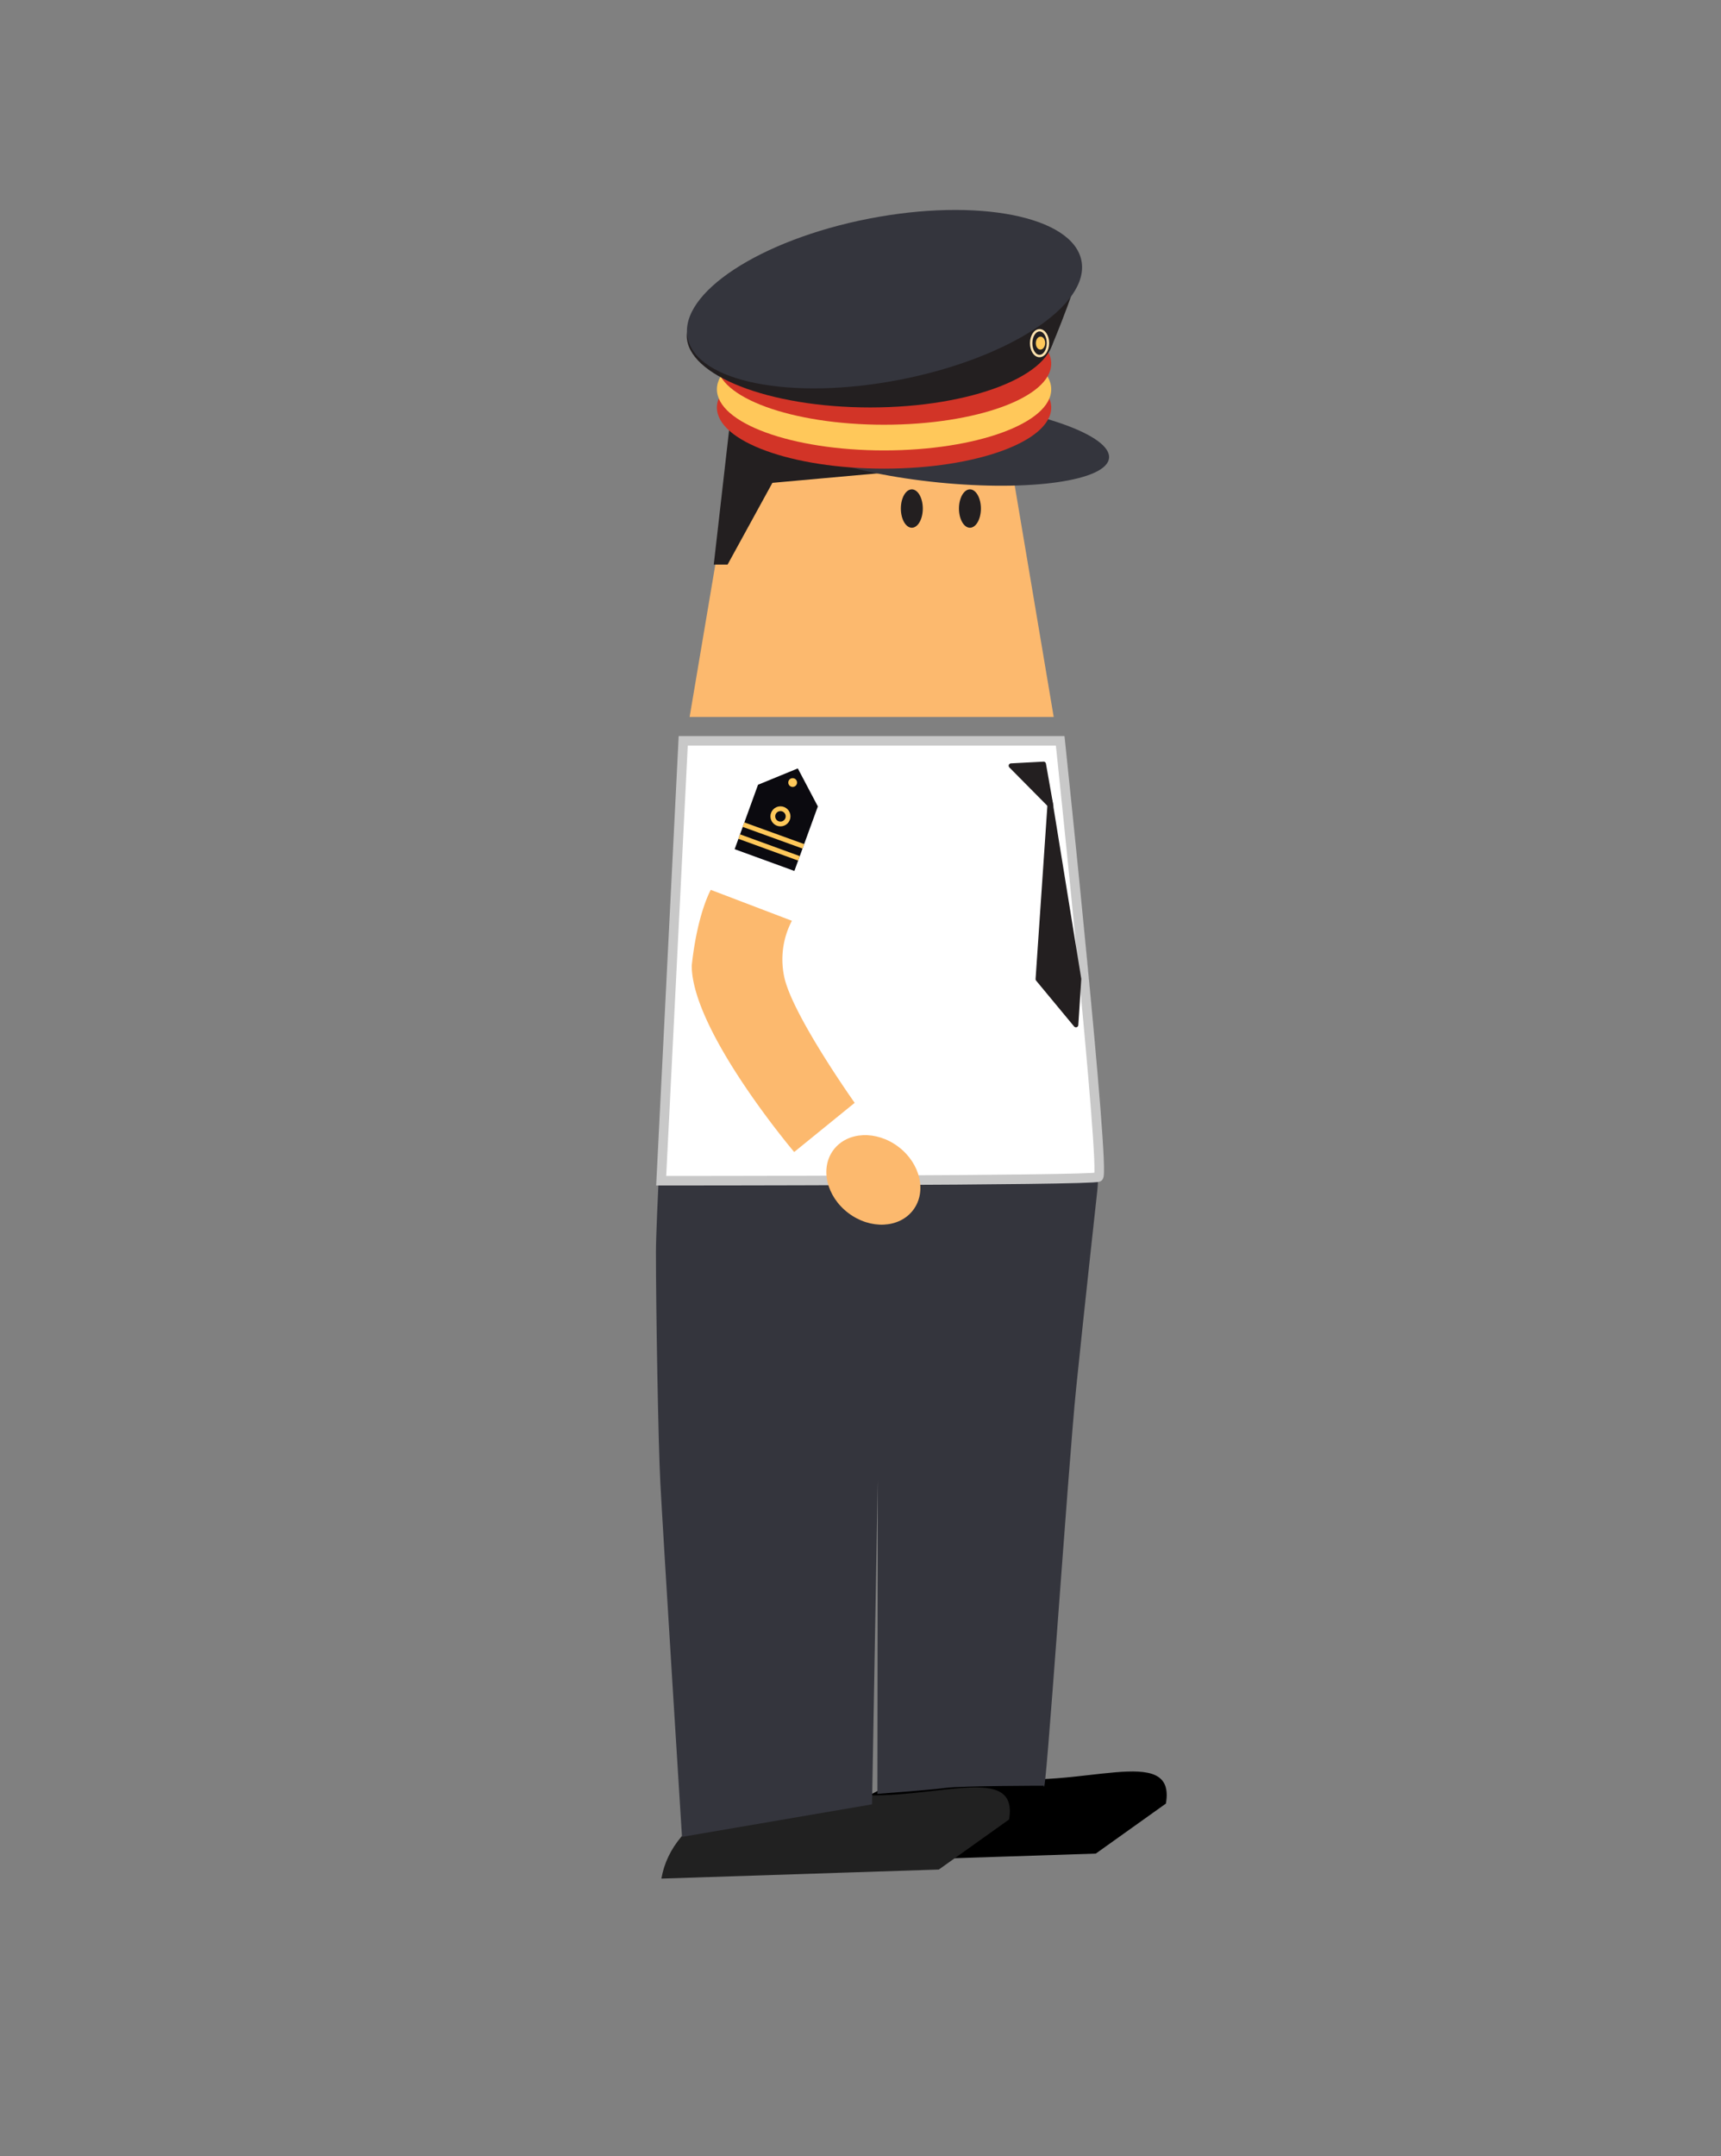 <svg xmlns="http://www.w3.org/2000/svg" viewBox="0 0 180.38 225.85"><rect x="0" y="0" width="180.38" height="225.85" fill="#808080" stroke="none"/><defs><style>.cls-1{fill:#212121;}.cls-2{fill:#34353d;}.cls-3{fill:#fcb96e;}.cls-10,.cls-4,.cls-5{fill:#231f20;}.cls-10,.cls-5{stroke:#231f20;}.cls-12,.cls-5,.cls-8,.cls-9{stroke-miterlimit:10;}.cls-10,.cls-12,.cls-5{stroke-width:0.5px;}.cls-6{fill:#d23427;}.cls-7{fill:#ffc85a;}.cls-12,.cls-8{fill:none;}.cls-8{stroke:#ffe2ae;stroke-width:0.25px;}.cls-9{fill:#fff;stroke:#c8c8c8;}.cls-10{stroke-linejoin:round;}.cls-11{fill:#0b0a0f;}.cls-12{stroke:#ffc85a;}</style></defs><title>P2S1</title><g id="bullet_train_driver" data-name="bullet train driver"><path d="M85.77,195.11c1.11-6.49,9.29-10.5,18.26-9s19.29-3.68,18.17,2.81l-7.35,5.24Z"/><path class="cls-1" d="M69.32,196.78c1.12-6.49,9.29-10.5,18.26-9s19.29-3.68,18.18,2.81l-7.36,5.24Z"/><path class="cls-2" d="M92,155l-.6,34-19.92,3.41S69.51,161,69.21,155.32c-.22-4.18-.46-18.1-.46-24.16S71.61,77.6,71.61,77.6h39.51c5.18,37.06,3.88,47.2,3.88,47.2s-1.39,12.62-2.21,20.64-3.25,44.15-3.38,41.61c0,0-8.55,0-10.31.23s-7.14.62-7.14.62"/><polygon class="cls-3" points="110.44 75.1 72.28 75.1 77.55 43.89 105.18 43.89 110.44 75.1"/><ellipse class="cls-4" cx="95.57" cy="53.27" rx="1.15" ry="2.01"/><ellipse class="cls-4" cx="101.66" cy="53.27" rx="1.15" ry="2.01"/><polygon class="cls-5" points="75.09 58.89 76.11 58.89 80.8 50.34 96.67 48.91 76.74 44.44 75.09 58.89"/><ellipse class="cls-2" cx="98.81" cy="46.24" rx="4.32" ry="17.52" transform="translate(42.98 139.97) rotate(-84.3)"/><ellipse class="cls-6" cx="92.66" cy="42.69" rx="17.52" ry="6.4"/><ellipse class="cls-7" cx="92.66" cy="40.78" rx="17.52" ry="6.4"/><ellipse class="cls-6" cx="92.66" cy="38.09" rx="17.52" ry="6.4"/><ellipse class="cls-4" cx="91.21" cy="35.16" rx="19.23" ry="7.52"/><path class="cls-4" d="M113.06,27.26c.62.88-2.83,9-2.83,9l-6.5.43S112.43,26.38,113.06,27.26Z"/><ellipse class="cls-2" cx="92.71" cy="31.34" rx="21.03" ry="8.59" transform="translate(-4.29 18.33) rotate(-11.04)"/><ellipse class="cls-7" cx="109.04" cy="35.94" rx="0.68" ry="0.49" transform="translate(70.8 144.19) rotate(-88.78)"/><ellipse class="cls-8" cx="108.95" cy="35.94" rx="1.35" ry="0.88" transform="translate(72.2 144.62) rotate(-89.57)"/><path class="cls-9" d="M71.61,77.6h39.51s4.81,45.63,4,45.69c-.58.39-45.82.39-45.82.39Z"/><polygon class="cls-10" points="105.97 80.21 109.38 80.03 110.16 84.44 105.97 80.21"/><polygon class="cls-10" points="110.06 83.93 108.79 102.56 112.77 107.36 113.08 102.55 110.06 83.93"/><path class="cls-3" d="M74.5,93.21,83,96.45a8.71,8.71,0,0,0-.76,6.07c1,4.07,7.34,13,7.34,13l-6.34,5.15s-10.7-12.62-10.74-19.51C73.09,95.64,74.5,93.21,74.5,93.21Z"/><ellipse class="cls-3" cx="91.54" cy="123.6" rx="4.35" ry="5.23" transform="translate(-62.26 122.02) rotate(-52.89)"/><polygon class="cls-11" points="79.45 82.2 77 88.95 83.26 91.23 85.72 84.47 83.62 80.49 79.45 82.2"/><line class="cls-12" x1="77.48" y1="87.63" x2="83.74" y2="89.91"/><line class="cls-12" x1="77.93" y1="86.38" x2="84.2" y2="88.65"/><circle class="cls-7" cx="83.08" cy="81.97" r="0.46"/><circle class="cls-12" cx="81.8" cy="85.51" r="0.8"/></g></svg>
